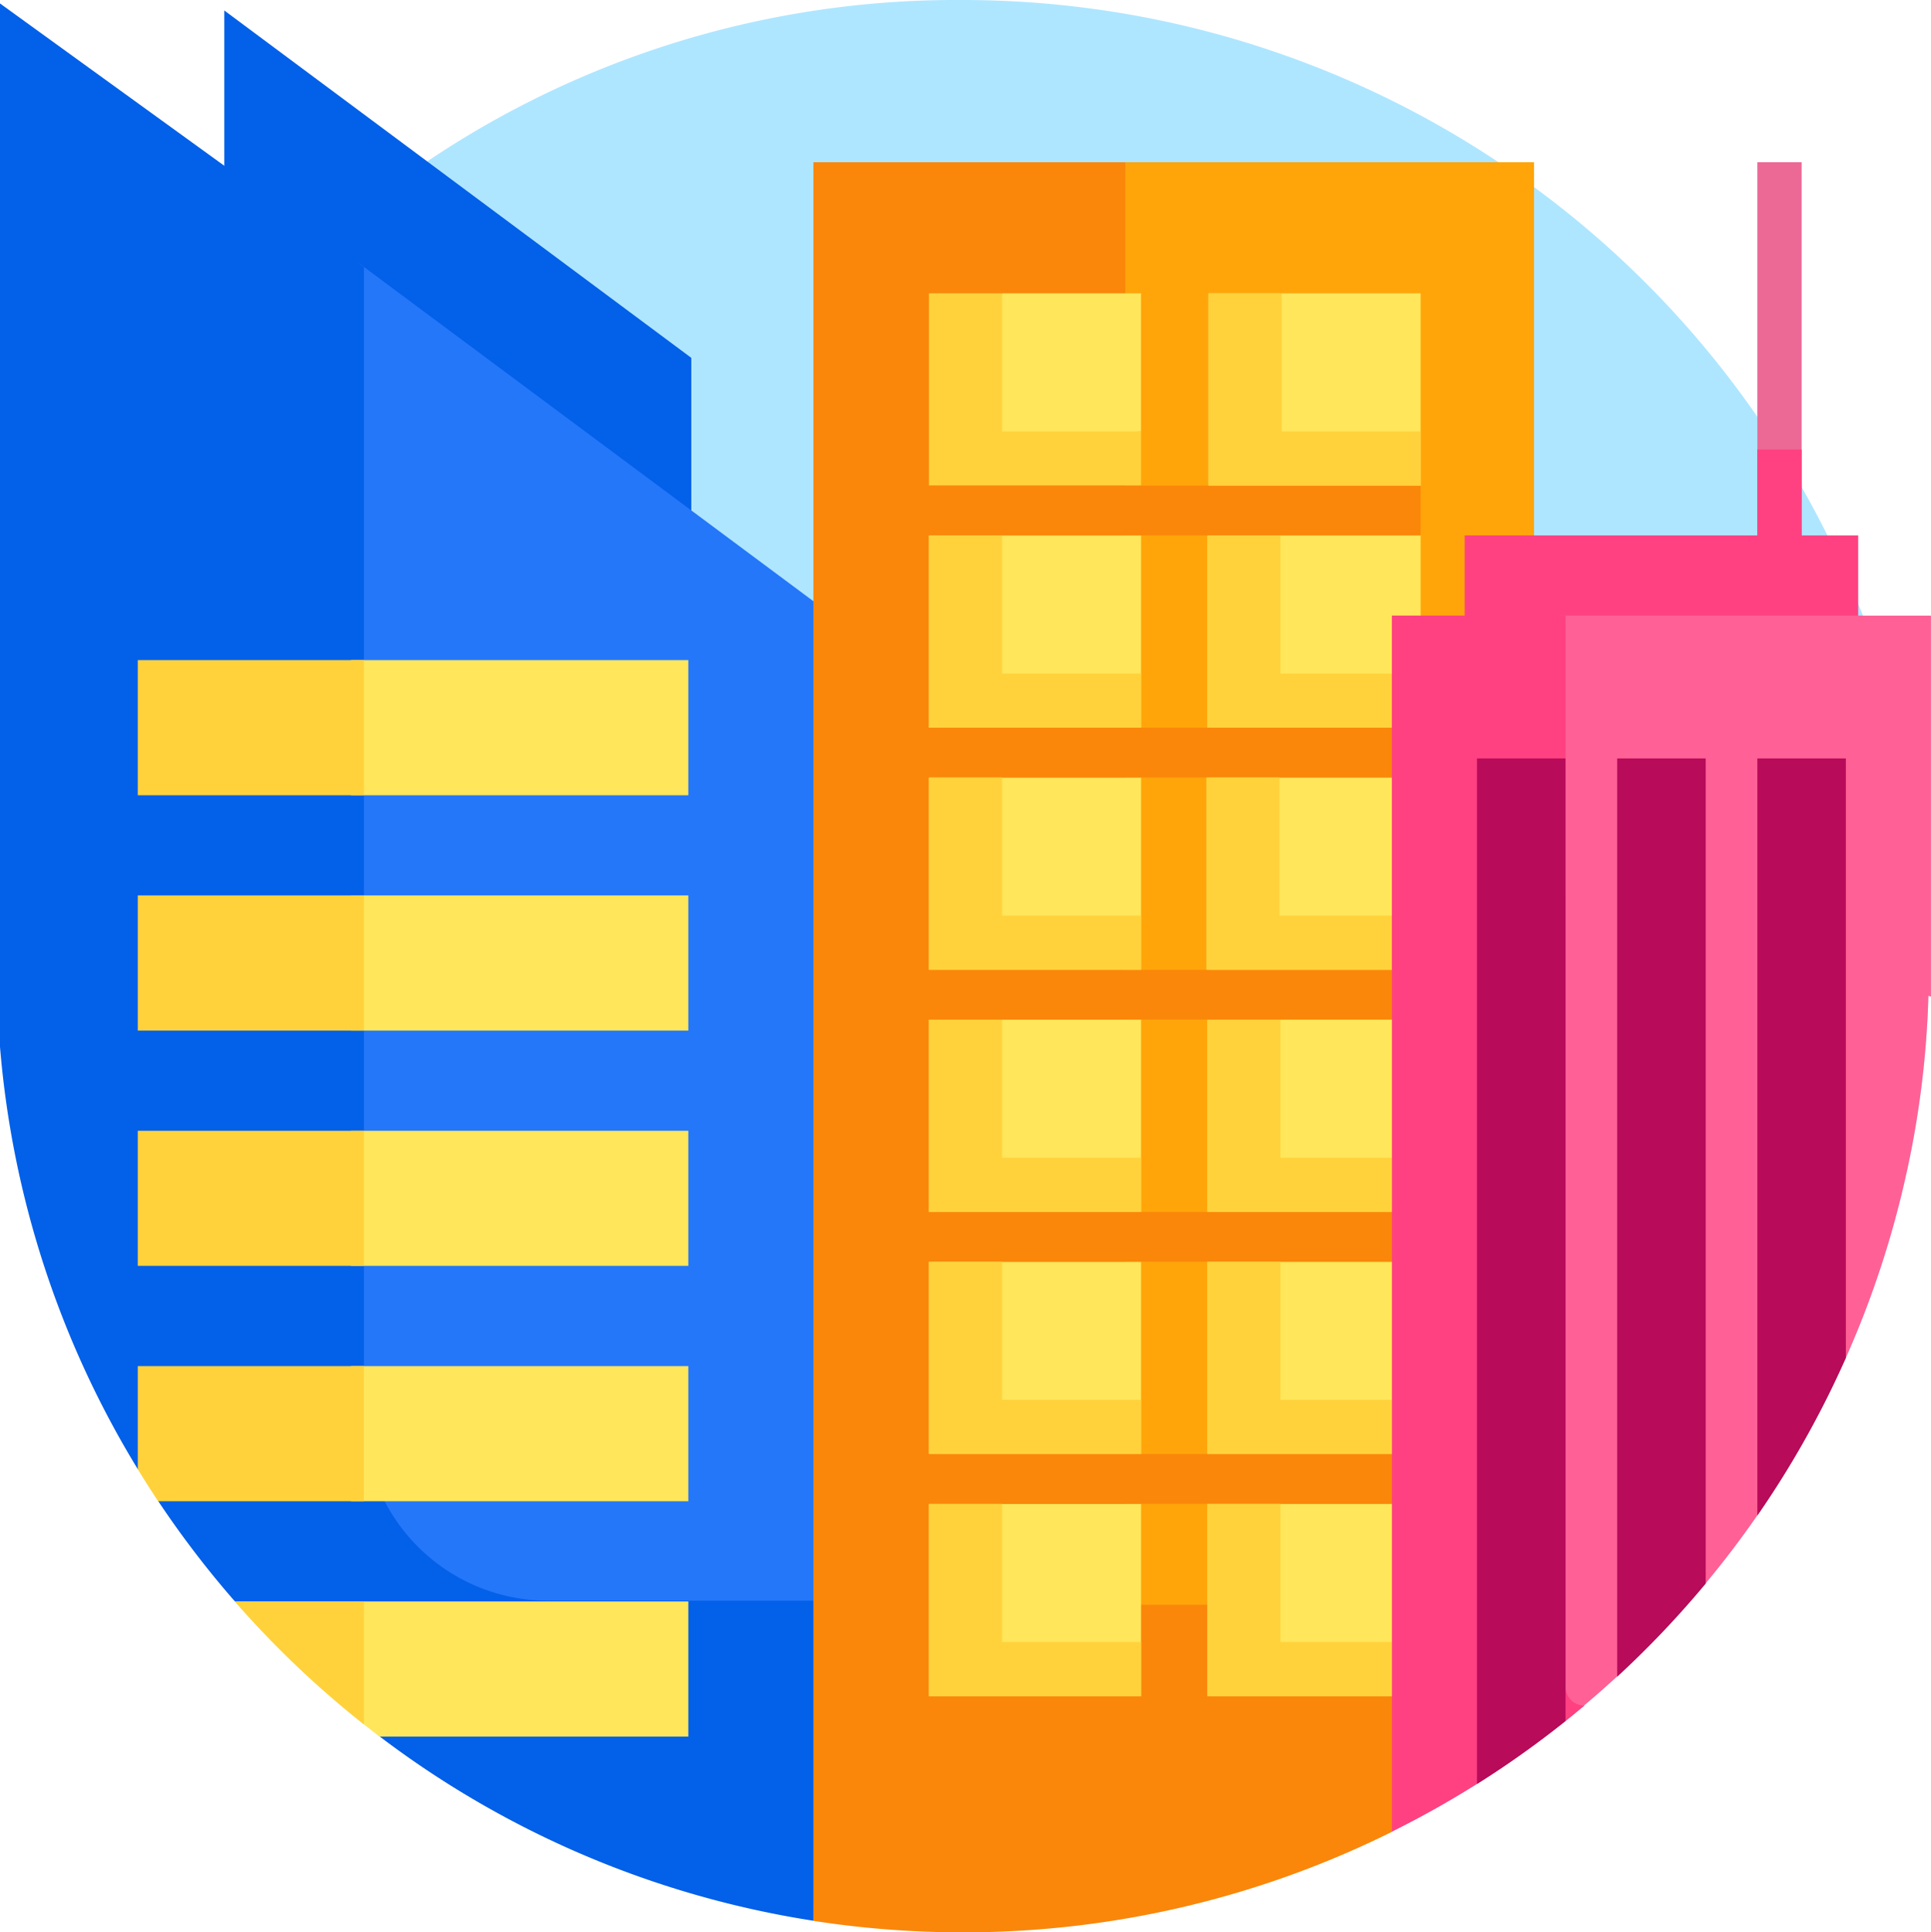 <svg xmlns="http://www.w3.org/2000/svg" width="37.978" height="38" viewBox="0 0 37.978 38">
  <g id="Grupo_222" data-name="Grupo 222" transform="translate(-0.147)">
    <g id="Grupo_217" data-name="Grupo 217" transform="translate(6.48)">
      <path id="Trazado_18" data-name="Trazado 18" d="M97.742,0A18.627,18.627,0,0,0,85.914,4.131a1.352,1.352,0,0,0-.222.389,21.433,21.433,0,0,0-.55,4.19,19.294,19.294,0,0,0,19.342,19,20.34,20.34,0,0,0,11.545-4.265,3.12,3.12,0,0,0,.281-.4A18.6,18.6,0,0,0,116.742,19a19,19,0,0,0-19-19Z" transform="translate(-85.141)" fill="#afe6ff"/>
    </g>
    <path id="Trazado_19" data-name="Trazado 19" d="M68.526,29.141V9.592L59.341,2.761v26.38Z" transform="translate(-54.783 -2.555)" fill="#0360e8"/>
    <path id="Trazado_20" data-name="Trazado 20" d="M7.21,6.025.147.915V20.9H7.21Z" transform="translate(0 -0.847)" fill="#0360e8"/>
    <path id="Trazado_21" data-name="Trazado 21" d="M104.123,95.879V76.33L94.938,69.5v26.38Z" transform="translate(-87.728 -64.321)" fill="#2477f9"/>
    <path id="Trazado_22" data-name="Trazado 22" d="M10.93,89.893a3.625,3.625,0,0,1-3.625-3.625v-22.6l-.735-.547A18.957,18.957,0,0,0,.147,75.828V79a18.884,18.884,0,0,0,2.711,8.307l.383.162.019.467a19.077,19.077,0,0,0,1.489,1.95l2.867,2.678a18.907,18.907,0,0,0,8.529,3.622l.251-6.294H10.93Z" transform="translate(0 -58.414)" fill="#0360e8"/>
    <path id="Trazado_23" data-name="Trazado 23" d="M92.791,174.219h6.635v2.658H92.791Z" transform="translate(-85.741 -161.238)" fill="#ffe65a"/>
    <path id="Trazado_24" data-name="Trazado 24" d="M92.791,236.331h6.635v2.658H92.791Z" transform="translate(-85.741 -218.722)" fill="#ffe65a"/>
    <path id="Trazado_25" data-name="Trazado 25" d="M92.791,298.444h6.635V301.1H92.791Z" transform="translate(-85.741 -276.207)" fill="#ffe65a"/>
    <path id="Trazado_26" data-name="Trazado 26" d="M92.791,360.556h6.635v2.658H92.791Z" transform="translate(-85.741 -333.691)" fill="#ffe65a"/>
    <path id="Trazado_27" data-name="Trazado 27" d="M64.988,425.327h6.07v-2.658H62.139A19.108,19.108,0,0,0,64.988,425.327Z" transform="translate(-57.373 -391.176)" fill="#ffe65a"/>
    <path id="Trazado_28" data-name="Trazado 28" d="M36.519,174.219h4.448v2.658H36.519Z" transform="translate(-33.662 -161.238)" fill="#ffd23c"/>
    <path id="Trazado_29" data-name="Trazado 29" d="M36.519,236.331h4.448v2.658H36.519Z" transform="translate(-33.662 -218.722)" fill="#ffd23c"/>
    <path id="Trazado_30" data-name="Trazado 30" d="M36.519,298.444h4.448V301.1H36.519Z" transform="translate(-33.662 -276.207)" fill="#ffd23c"/>
    <path id="Trazado_31" data-name="Trazado 31" d="M36.519,362.585q.195.319.4.629h4.046v-2.658H36.519Z" transform="translate(-33.662 -333.691)" fill="#ffd23c"/>
    <path id="Trazado_32" data-name="Trazado 32" d="M64.678,425.087v-2.418H62.139A19.114,19.114,0,0,0,64.678,425.087Z" transform="translate(-57.373 -391.176)" fill="#ffd23c"/>
    <path id="Trazado_33" data-name="Trazado 33" d="M245.267,71.6V42.809h-8.038L232.4,71.6Z" transform="translate(-214.949 -39.619)" fill="#ffa50a"/>
    <path id="Trazado_34" data-name="Trazado 34" d="M220.978,71.177V42.809h-6.136V77.393a19.144,19.144,0,0,0,2.937.226,18.926,18.926,0,0,0,8.442-1.977l2.8-4.465h-8.038Z" transform="translate(-198.698 -39.619)" fill="#fa870a"/>
    <path id="Trazado_35" data-name="Trazado 35" d="M261.325,80.128l-3.221.294.488-3.01h2.733Z" transform="translate(-238.737 -71.644)" fill="#ffe65a"/>
    <path id="Trazado_36" data-name="Trazado 36" d="M246.787,80.128V77.412h-1.439v3.781h4.172V80.128Z" transform="translate(-226.931 -71.644)" fill="#ffd23c"/>
    <g id="Grupo_218" data-name="Grupo 218" transform="translate(18.417 5.768)">
      <path id="Trazado_37" data-name="Trazado 37" d="M319.152,77.412h4.172v3.781h-4.172Z" transform="translate(-313.653 -77.412)" fill="#ffe65a"/>
      <path id="Trazado_38" data-name="Trazado 38" d="M245.348,141.312h4.172v3.781h-4.172Z" transform="translate(-245.348 -136.551)" fill="#ffe65a"/>
      <path id="Trazado_39" data-name="Trazado 39" d="M319.152,141.312h4.172v3.781h-4.172Z" transform="translate(-313.653 -136.551)" fill="#ffe65a"/>
      <path id="Trazado_40" data-name="Trazado 40" d="M245.348,205.213h4.172v3.781h-4.172Z" transform="translate(-245.348 -195.691)" fill="#ffe65a"/>
      <path id="Trazado_41" data-name="Trazado 41" d="M319.152,205.213h4.172v3.781h-4.172Z" transform="translate(-313.653 -195.691)" fill="#ffe65a"/>
      <path id="Trazado_42" data-name="Trazado 42" d="M245.348,269.113h4.172v3.781h-4.172Z" transform="translate(-245.348 -254.829)" fill="#ffe65a"/>
      <path id="Trazado_43" data-name="Trazado 43" d="M319.152,269.113h4.172v3.781h-4.172Z" transform="translate(-313.653 -254.829)" fill="#ffe65a"/>
      <path id="Trazado_44" data-name="Trazado 44" d="M245.348,333.013h4.172v3.781h-4.172Z" transform="translate(-245.348 -313.968)" fill="#ffe65a"/>
      <path id="Trazado_45" data-name="Trazado 45" d="M319.152,333.013h4.172v3.781h-4.172Z" transform="translate(-313.653 -313.968)" fill="#ffe65a"/>
      <path id="Trazado_46" data-name="Trazado 46" d="M245.348,396.913h4.172v3.781h-4.172Z" transform="translate(-245.348 -373.107)" fill="#ffe65a"/>
      <path id="Trazado_47" data-name="Trazado 47" d="M319.152,396.913h4.172v3.781h-4.172Z" transform="translate(-313.653 -373.107)" fill="#ffe65a"/>
    </g>
    <path id="Trazado_48" data-name="Trazado 48" d="M244.164,128.154h9.759v.98h-9.759Z" transform="translate(-225.835 -118.605)" fill="#fa870a"/>
    <path id="Trazado_49" data-name="Trazado 49" d="M244.164,192.054h9.759v.98h-9.759Z" transform="translate(-225.835 -177.744)" fill="#fa870a"/>
    <path id="Trazado_50" data-name="Trazado 50" d="M244.164,255.954h9.759v.98h-9.759Z" transform="translate(-225.835 -236.883)" fill="#fa870a"/>
    <path id="Trazado_51" data-name="Trazado 51" d="M244.164,319.854h9.759v.98h-9.759Z" transform="translate(-225.835 -296.022)" fill="#fa870a"/>
    <path id="Trazado_52" data-name="Trazado 52" d="M244.164,383.754h9.759v.98h-9.759Z" transform="translate(-225.835 -355.161)" fill="#fa870a"/>
    <path id="Trazado_53" data-name="Trazado 53" d="M320.591,80.128V77.412h-1.439v3.781h4.172V80.128Z" transform="translate(-295.236 -71.644)" fill="#ffd23c"/>
    <path id="Trazado_54" data-name="Trazado 54" d="M246.787,144.028v-2.716h-1.439v3.781h4.172v-1.065Z" transform="translate(-226.931 -130.783)" fill="#ffd23c"/>
    <path id="Trazado_55" data-name="Trazado 55" d="M320.3,144.028v-2.716h-1.439v3.781h4.172v-1.065Z" transform="translate(-294.971 -130.783)" fill="#ffd23c"/>
    <path id="Trazado_56" data-name="Trazado 56" d="M246.787,207.929v-2.716h-1.439v3.781h4.172v-1.065Z" transform="translate(-226.931 -189.923)" fill="#ffd23c"/>
    <path id="Trazado_57" data-name="Trazado 57" d="M320.019,207.929v-2.716H318.58v3.781h4.172v-1.065Z" transform="translate(-294.707 -189.923)" fill="#ffd23c"/>
    <path id="Trazado_58" data-name="Trazado 58" d="M246.787,271.829v-2.716h-1.439v3.781h4.172v-1.065Z" transform="translate(-226.931 -249.061)" fill="#ffd23c"/>
    <path id="Trazado_59" data-name="Trazado 59" d="M320.3,271.829v-2.716h-1.439v3.781h4.172v-1.065Z" transform="translate(-294.971 -249.061)" fill="#ffd23c"/>
    <path id="Trazado_60" data-name="Trazado 60" d="M246.787,335.729v-2.716h-1.439v3.781h4.172v-1.065Z" transform="translate(-226.931 -308.2)" fill="#ffd23c"/>
    <path id="Trazado_61" data-name="Trazado 61" d="M320.3,335.729v-2.716h-1.439v3.781h4.172v-1.065Z" transform="translate(-294.971 -308.2)" fill="#ffd23c"/>
    <path id="Trazado_62" data-name="Trazado 62" d="M246.787,399.629v-2.716h-1.439v3.781h4.172v-1.065Z" transform="translate(-226.931 -367.339)" fill="#ffd23c"/>
    <path id="Trazado_63" data-name="Trazado 63" d="M320.3,399.629v-2.716h-1.439v3.781h4.172v-1.065Z" transform="translate(-294.971 -367.339)" fill="#ffd23c"/>
    <path id="Trazado_64" data-name="Trazado 64" d="M464.023,42.809h.871v7.918h-.871Z" transform="translate(-429.313 -39.619)" fill="#ec6996"/>
    <path id="Trazado_65" data-name="Trazado 65" d="M464.023,118.626h.871v2.268h-.871Z" transform="translate(-429.313 -109.787)" fill="#ff4181"/>
    <path id="Trazado_66" data-name="Trazado 66" d="M386.773,141.312h7.739v2.17h-7.739Z" transform="translate(-357.819 -130.783)" fill="#ff4181"/>
    <g id="Grupo_219" data-name="Grupo 219" transform="translate(27.523 12.108)">
      <path id="Trazado_67" data-name="Trazado 67" d="M417.958,162.5H412v21.816q.577-.455,1.117-.952l1.742-1.831q.534-.641,1.011-1.329l1.747-3.106a18.877,18.877,0,0,0,1.2-3.664,18.6,18.6,0,0,0,.432-4.041A18.948,18.948,0,0,0,417.958,162.5Z" transform="translate(-408.69 -162.502)" fill="#ff6196"/>
      <path id="Trazado_68" data-name="Trazado 68" d="M371.345,183.935a.371.371,0,0,1-.371-.371V162.5h-3.415v23.914A19.047,19.047,0,0,0,371.345,183.935Z" transform="translate(-367.559 -162.502)" fill="#ff4181"/>
    </g>
    <g id="Grupo_220" data-name="Grupo 220" transform="translate(27.523 12.108)">
      <path id="Trazado_69" data-name="Trazado 69" d="M412,162.5v5.443l7.291,2.05V162.5Z" transform="translate(-408.69 -162.502)" fill="#ff6196"/>
      <path id="Trazado_70" data-name="Trazado 70" d="M367.559,162.5h3.415v6.963h-3.415Z" transform="translate(-367.559 -162.502)" fill="#ff4181"/>
    </g>
    <g id="Grupo_221" data-name="Grupo 221" transform="translate(29.196 14.915)">
      <path id="Trazado_71" data-name="Trazado 71" d="M391.76,219.107V200.178h-1.741v20.168a19.08,19.08,0,0,0,1.741-1.239Z" transform="translate(-390.019 -200.178)" fill="#b80b5a"/>
      <path id="Trazado_72" data-name="Trazado 72" d="M427.021,218.237a19.11,19.11,0,0,0,1.741-1.832V200.178h-1.741Z" transform="translate(-424.264 -200.178)" fill="#b80b5a"/>
      <path id="Trazado_73" data-name="Trazado 73" d="M464.023,215.068a18.932,18.932,0,0,0,1.741-3.1v-11.79h-1.741Z" transform="translate(-458.509 -200.178)" fill="#b80b5a"/>
    </g>
  </g>
</svg>
